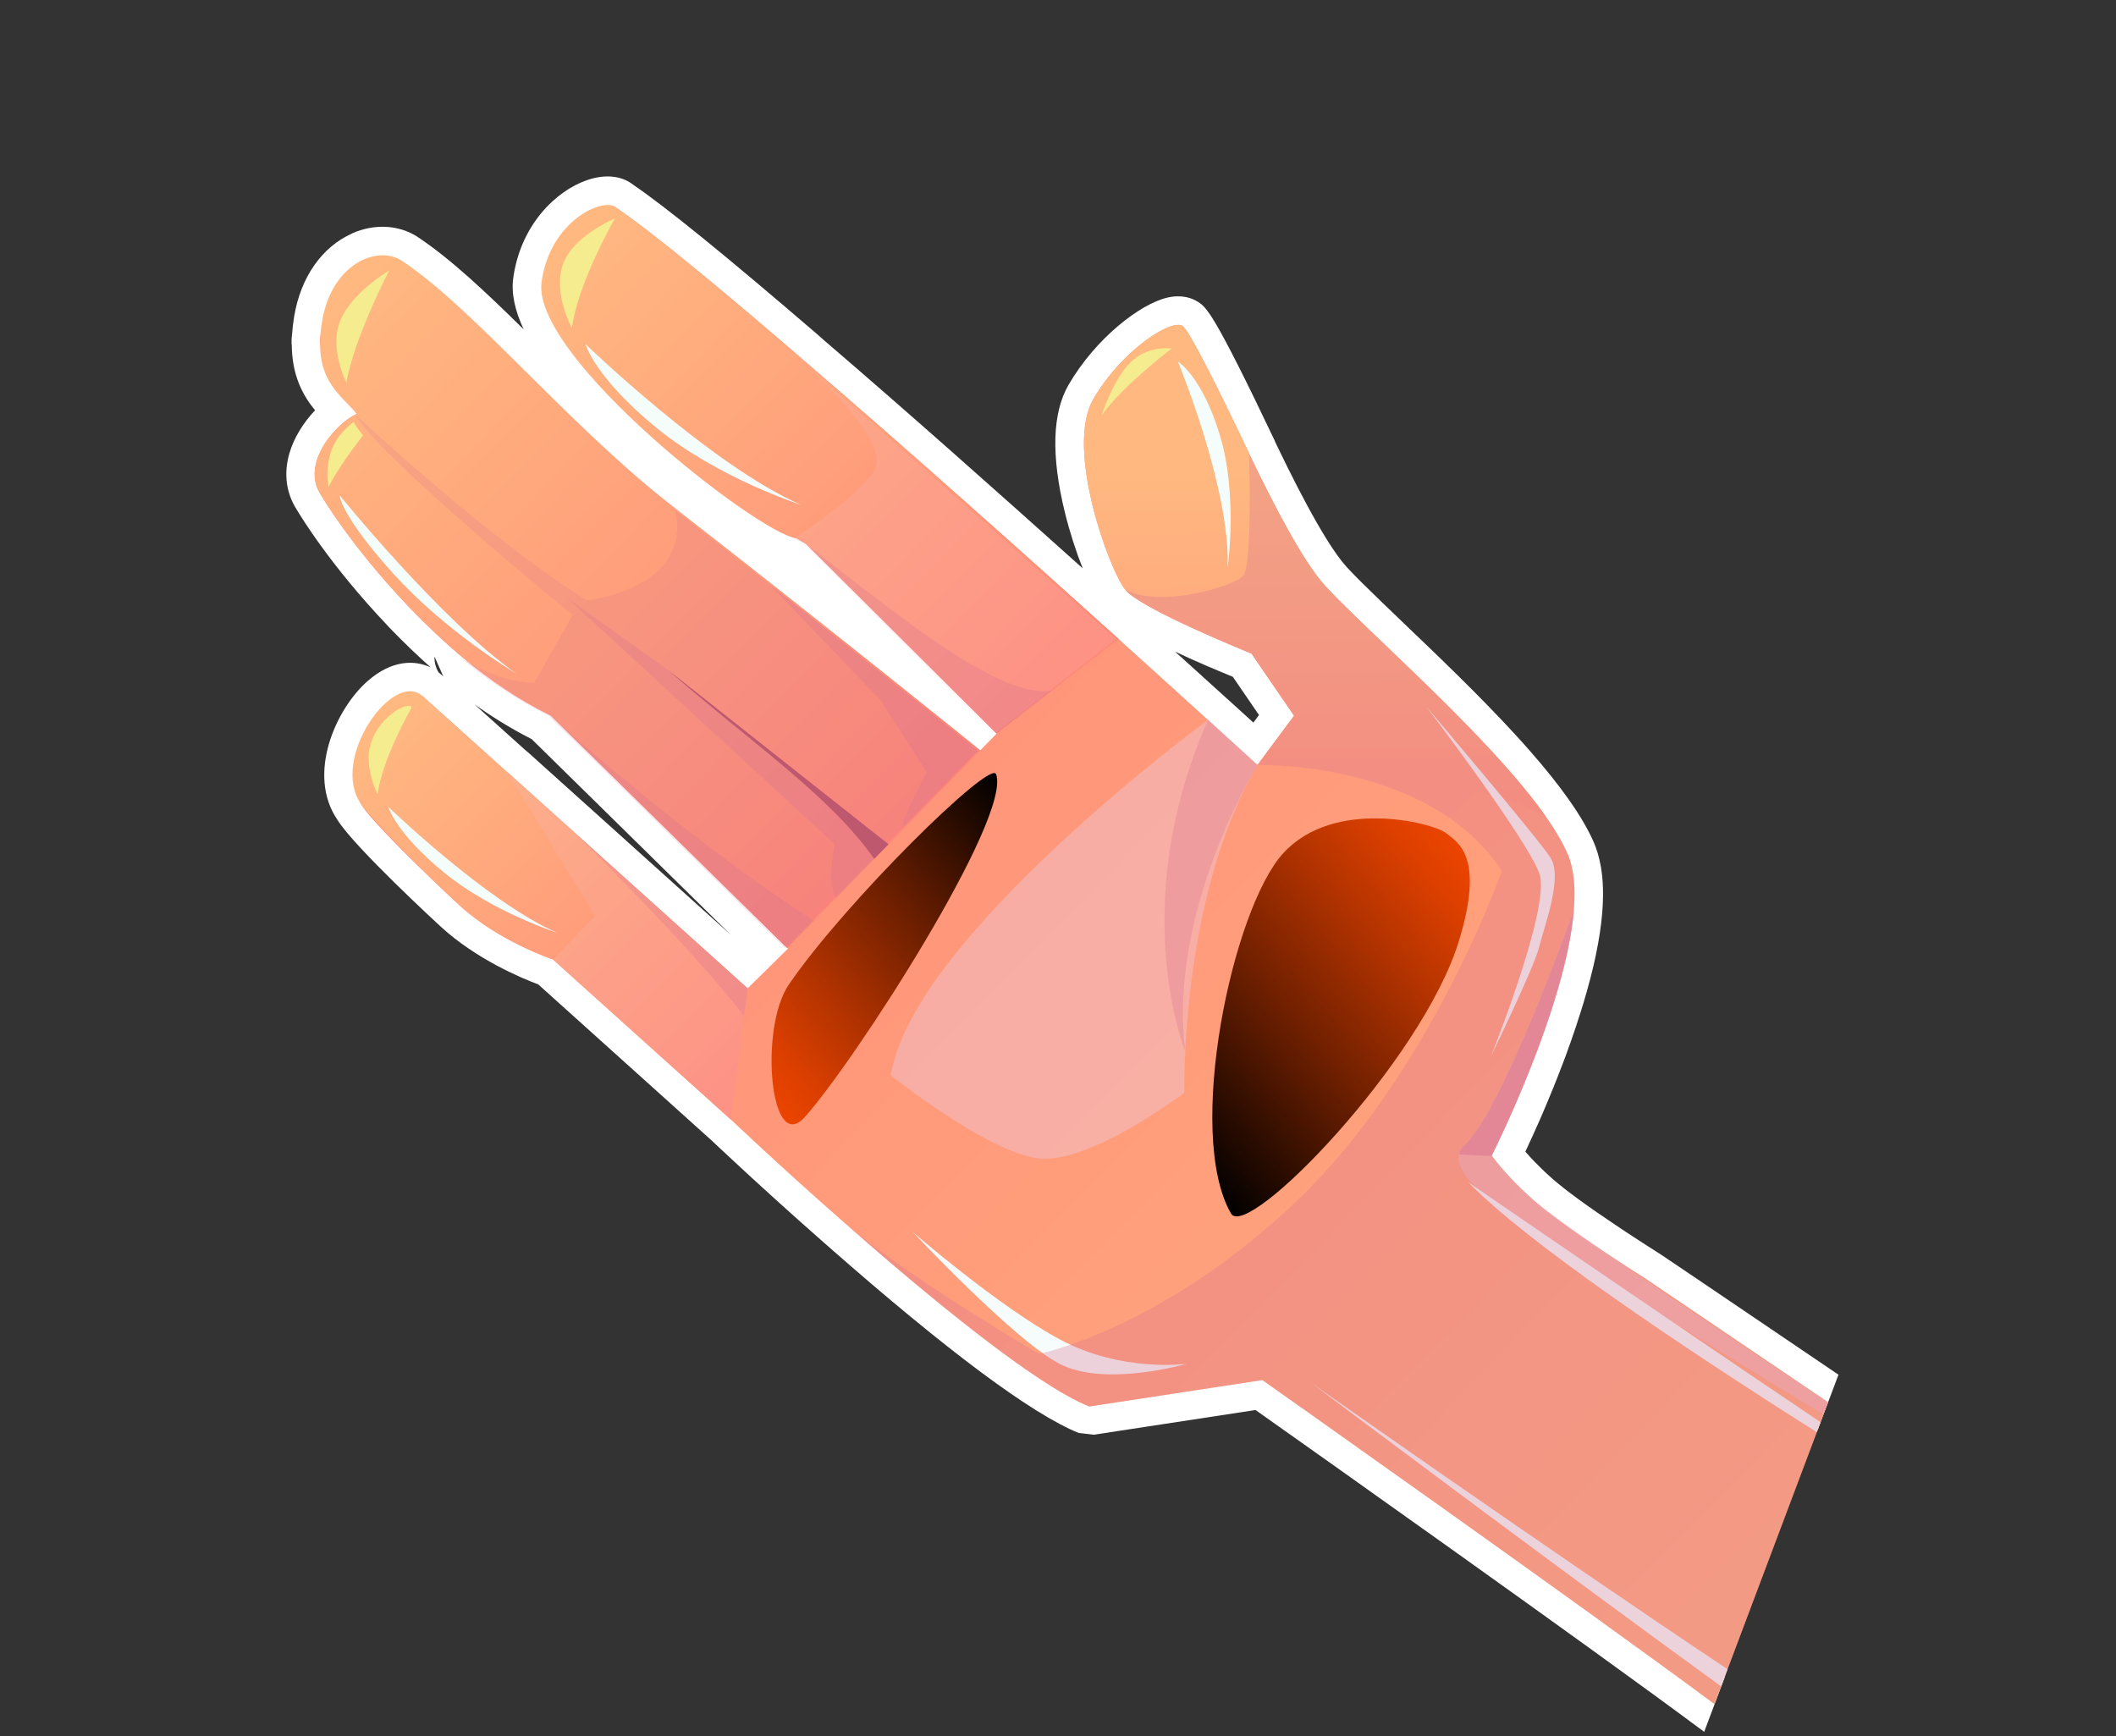 <svg width="390" height="320" viewBox="0 0 390 320" fill="none" xmlns="http://www.w3.org/2000/svg">
<rect x="0" y="0" width="390" height="320" fill="#333333" stroke="none"/>
<path d="M64.871 43.023C68.947 41.209 73.416 41.416 76.838 43.58L76.93 43.642C83.02 47.679 89.389 53.68 96.52 60.703C94.866 57.177 94.222 54.031 94.596 51.262C95.919 41.548 102.389 35.187 108.219 33.192C111.557 32.05 114.619 32.374 116.732 34.073C122.779 38.188 133.892 47.215 150.689 61.661L151.852 62.692C167.088 75.75 184.439 91.18 199.551 104.743C198.323 101.661 197.154 98.048 196.279 94.492C193.712 84.055 193.932 76.122 196.948 70.925C201.897 62.401 210.064 56.066 215.103 54.864C217.829 54.22 219.717 54.937 220.819 55.648C222.348 56.642 223.666 57.495 234.971 81.278L234.99 81.373C237.199 85.97 243.778 99.655 248.182 104.479C248.447 104.761 248.726 105.061 249.022 105.368L249.216 105.569C249.464 105.824 249.712 106.079 249.97 106.344L250.199 106.579C250.481 106.867 250.776 107.16 251.086 107.465L251.238 107.617C253.385 109.745 256.034 112.278 258.835 114.963C265.006 120.863 272.685 128.206 279.206 135.308L279.267 135.379C279.712 135.863 280.146 136.343 280.585 136.825L280.704 136.957C281.141 137.445 281.566 137.928 282.016 138.434C284.913 141.741 287.265 144.688 289.166 147.397L289.219 147.471C291.217 150.318 292.686 152.831 293.727 155.19C293.856 155.494 293.995 155.823 294.126 156.209C294.246 156.537 294.357 156.869 294.464 157.212L294.482 157.273C294.579 157.606 294.674 157.944 294.753 158.291C294.834 158.611 294.907 158.955 294.982 159.347C295.074 159.786 295.136 160.193 295.171 160.476C295.369 161.85 295.466 163.349 295.455 164.901C295.454 165.298 295.447 165.692 295.43 166.097C295.404 166.828 295.361 167.553 295.307 168.233C295.111 170.618 294.712 173.256 294.127 176.027L294.092 176.209C293.988 176.702 293.877 177.192 293.762 177.695L293.709 177.944L293.705 177.956L293.69 178.011C293.342 179.51 292.935 181.075 292.453 182.786L292.38 183.035C292.023 184.288 291.634 185.59 291.217 186.894L291.157 187.054C291.003 187.568 290.838 188.079 290.669 188.581L290.638 188.664C290.612 188.768 290.577 188.863 290.549 188.954L290.412 189.353C290.273 189.759 290.138 190.173 289.998 190.578L289.896 190.85C289.805 191.146 289.7 191.443 289.585 191.783C289.501 192.008 289.425 192.228 289.348 192.449L289.151 192.974C289.09 193.153 289.029 193.332 288.969 193.511L288.873 193.765C288.751 194.09 288.635 194.416 288.501 194.79L288.345 195.203C287.988 196.153 287.631 197.083 287.275 197.993L287.239 198.088L286.572 199.77C286.517 199.917 286.457 200.057 286.404 200.198L285.775 201.726C285.608 202.135 285.443 202.537 285.278 202.92L284.909 203.812C284.802 204.061 284.694 204.31 284.587 204.559L284.46 204.862C284.417 204.974 284.369 205.084 284.328 205.176L283.571 206.918C282.905 208.419 282.222 209.927 281.522 211.428L281.337 211.83C281.268 211.979 281.2 212.122 281.135 212.259C281.354 212.503 281.572 212.747 281.793 212.985L282.069 213.291C282.155 213.384 282.239 213.483 282.326 213.576C282.754 214.034 283.201 214.478 283.653 214.925L283.999 215.277C284.577 215.839 285.175 216.4 285.782 216.939L285.838 216.987C285.968 217.11 286.111 217.231 286.252 217.358L286.364 217.454C286.465 217.546 286.571 217.64 286.685 217.73L286.825 217.843C286.947 217.95 287.074 218.058 287.21 218.163L288.236 218.987C288.428 219.14 288.626 219.296 288.866 219.481C289.295 219.811 289.736 220.145 290.201 220.488C290.48 220.695 290.766 220.903 291.062 221.122L292.372 222.067C292.66 222.27 292.958 222.483 293.242 222.677L293.386 222.779C293.711 223.009 294.048 223.243 294.39 223.48L294.568 223.601C295.559 224.283 296.589 224.988 297.645 225.695L297.865 225.845C298.182 226.059 298.502 226.267 298.862 226.511C299.088 226.663 299.308 226.813 299.548 226.964L299.64 227.026C300.119 227.347 300.601 227.663 301.1 227.986L301.154 228.02C301.905 228.518 302.671 229.009 303.453 229.512L303.66 229.644C304.356 230.088 305.059 230.534 305.759 230.986L305.983 231.124C306.485 231.441 314.505 236.872 332.689 249.194C334.693 250.554 336.764 251.954 338.85 253.365L335.041 263.484C332.503 261.767 329.763 259.907 326.79 257.892C314.249 249.399 301.289 240.62 300.338 239.992L300.125 239.858C299.419 239.404 298.711 238.956 297.956 238.469L297.767 238.344C296.967 237.834 296.176 237.321 295.392 236.804C294.854 236.46 294.336 236.116 293.823 235.775C293.546 235.597 293.277 235.415 293.045 235.26C292.698 235.035 292.365 234.809 292.03 234.588L291.804 234.436C290.694 233.694 289.621 232.96 288.587 232.248L288.404 232.125C288.034 231.871 287.666 231.612 287.357 231.394L287.222 231.303C286.907 231.083 286.594 230.858 286.273 230.636L284.851 229.609C284.534 229.375 284.221 229.15 283.916 228.92C283.411 228.541 282.928 228.178 282.415 227.783C282.18 227.6 281.946 227.417 281.736 227.257L280.958 226.635C280.871 226.561 280.782 226.494 280.695 226.421C280.456 226.23 280.226 226.036 280.002 225.843C279.769 225.655 279.55 225.465 279.384 225.315L279.325 225.258C279.127 225.083 278.93 224.908 278.743 224.743C278.047 224.117 277.358 223.474 276.69 222.832C276.58 222.73 276.478 222.624 276.37 222.516L276.268 222.41C275.733 221.879 275.198 221.347 274.677 220.794C274.521 220.635 274.376 220.465 274.228 220.302L274.033 220.087C273.607 219.623 273.189 219.156 272.779 218.685C272.536 218.399 272.305 218.116 272.071 217.826L271.706 217.379C271.374 216.971 271.042 216.563 270.728 216.142L270.277 210.549L270.459 210.173C270.718 209.645 271.18 208.687 271.817 207.337L271.993 206.958C272.649 205.555 273.301 204.11 273.924 202.707L274.911 200.425C275.023 200.164 275.132 199.909 275.246 199.642L275.561 198.878C275.717 198.499 275.881 198.116 276.04 197.731L276.616 196.325C276.683 196.148 276.752 195.965 276.828 195.798L277.469 194.167C277.807 193.304 278.146 192.422 278.493 191.501L278.622 191.159C278.751 190.817 278.882 190.469 279.015 190.115L279.026 190.085C279.104 189.859 279.185 189.626 279.272 189.396L279.474 188.859C279.535 188.68 279.595 188.501 279.644 188.371C279.752 188.048 279.871 187.716 279.985 187.395L280.071 187.165C280.196 186.78 280.326 186.398 280.454 186.022L280.689 185.309C280.847 184.836 281.001 184.355 281.155 183.874L281.206 183.739L281.2 183.737C281.579 182.532 281.944 181.329 282.26 180.222L282.33 179.965C282.773 178.394 283.142 176.984 283.45 175.645L283.469 175.558L283.507 175.404C283.608 174.957 283.707 174.516 283.794 174.104L283.828 173.942C284.332 171.545 284.67 169.341 284.828 167.36C284.876 166.839 284.905 166.297 284.921 165.751L284.927 165.666C284.94 165.415 284.943 165.173 284.944 164.884C284.949 163.815 284.892 162.837 284.766 161.988L284.755 161.91C284.737 161.761 284.716 161.619 284.688 161.48L284.647 161.283C284.622 161.152 284.603 161.024 284.57 160.897L284.554 160.777L284.53 160.734C284.49 160.571 284.448 160.413 284.404 160.262C284.358 160.117 284.311 159.971 284.262 159.832L284.216 159.686L284.205 159.662C284.171 159.555 284.125 159.463 284.101 159.4C283.365 157.736 282.193 155.759 280.658 153.564L280.605 153.49C278.908 151.08 276.733 148.348 274.103 145.351C273.701 144.896 273.299 144.442 272.919 144.016L272.771 143.852C272.363 143.396 271.953 142.945 271.521 142.479L271.473 142.427C265.18 135.579 257.958 128.67 251.585 122.573C248.743 119.853 246.059 117.287 243.83 115.073L243.678 114.922C243.355 114.598 243.041 114.285 242.743 113.984L242.504 113.739C242.212 113.44 241.933 113.16 241.671 112.887L241.448 112.654C241.114 112.306 240.791 111.963 240.459 111.608C236.658 107.443 232.044 99.502 225.492 85.867L225.476 85.767C220.019 74.296 217.124 68.726 215.639 66.059C213.101 67.656 209.025 71.154 206.089 76.212C204.937 78.197 204.431 83.321 206.47 91.74C208.192 98.849 210.707 104.248 211.498 105.354C213.449 107.159 223.957 112.078 232.668 115.586L235.044 117.498L242.885 128.944L242.774 135.046L236.03 144.126L231.479 141.342L228.263 144.867L219.144 136.564L219.127 136.557C216.643 134.302 213.724 131.661 210.471 128.725C208.036 126.522 205.419 124.156 202.657 121.654L202.618 121.613C185.605 106.289 163.688 86.662 145.017 70.654L143.844 69.613C128.167 56.133 117.294 47.258 111.49 43.214C109.721 43.915 105.89 46.744 105.078 52.702C104.781 54.887 108.115 62.555 122.86 75.947C134.482 86.505 145.321 93.428 147.606 94.026L148.005 96.318L148.936 94.668C150.215 95.392 150.954 95.832 150.954 95.832L151.972 96.619L186.831 131.311L187.285 131.34L187.441 131.5L187.497 138.897L184.479 141.984L177.398 142.39C177.129 142.174 150.157 120.347 121.652 98.186L121.602 98.14C111.155 89.997 101.652 80.566 93.266 72.249C84.853 63.902 77.585 56.687 71.225 52.453C70.871 52.246 70.122 52.227 69.208 52.63C68.357 53.011 65.499 54.67 64.603 60.044C64.464 60.861 64.376 61.65 64.33 62.38L64.276 62.865C64.255 62.992 64.257 63.06 64.254 63.066L64.249 63.063L64.296 63.331C64.289 67.06 65.654 68.469 67.911 70.808C68.532 71.452 69.177 72.12 69.82 72.867L69.562 73.894L69.966 73.663L69.938 73.612L70.03 73.761L67.77 81.074L67.73 81.18C66.629 81.702 64.098 84.178 63.439 86.503C63.126 87.604 63.413 88.042 63.568 88.276L63.715 88.513C63.763 88.599 68.926 97.393 79.037 108.023C79.155 108.141 79.264 108.263 79.369 108.397L79.388 108.417C79.388 108.417 79.382 108.415 79.378 108.407L79.546 108.571C82.605 111.717 85.491 114.426 88.358 116.846C88.611 117.016 88.848 117.212 89.069 117.43L89.08 117.455C89.313 117.643 89.545 117.832 89.778 118.021L89.933 118.146L89.778 118.378C94.267 121.954 98.862 124.909 103.455 127.171L104.819 128.135L148.202 170.771L148.628 170.77L148.954 171.088L148.969 178.591L141.533 185.908L134.309 186.065C134.309 186.065 118.849 172.135 102.861 157.744L90.163 146.315L90.105 146.307C85.612 142.258 81.421 138.498 77.917 135.353L75.254 132.963C74.049 133.816 72.052 136.129 70.947 139.243C70.06 141.745 70.045 143.969 70.906 145.196L71.228 145.721L71.19 145.66C72.269 147.399 79.965 155.342 88.284 162.973C94.575 168.77 103.514 171.798 103.596 171.829L105.473 172.92L138.235 202.41L138.341 202.504C138.426 202.583 147.144 210.856 158.338 220.708C158.568 220.902 158.802 221.105 159.038 221.322C159.179 221.449 159.33 221.586 159.482 221.718L159.558 221.787C178.998 238.872 193.771 250.146 201.504 253.798L231.908 249.158L235.743 250.063C238.345 251.898 293.086 290.544 317.951 308.951L314.098 319.187C292.807 303.311 241.5 267.009 231.408 259.875L201.597 264.428L198.836 264.11C190.205 260.639 174.666 249.07 152.641 229.712C152.411 229.517 152.189 229.319 151.978 229.125C151.837 228.998 151.702 228.873 151.569 228.762L151.441 228.653C140.52 219.046 131.899 210.89 131.147 210.182L99.206 181.432C96.202 180.308 87.764 176.809 81.165 170.72C81.004 170.573 65.236 156.082 62.162 151.058C56.507 142.712 61.858 130.682 67.782 125.502C72.22 121.616 76.45 121.598 79.403 123.02C77 120.889 74.577 118.563 72.058 115.971C71.966 115.875 71.871 115.786 71.781 115.685C71.641 115.538 71.503 115.385 71.371 115.234C60.901 104.213 55.394 95.114 54.681 93.909C52.742 90.869 52.269 87.323 53.314 83.634C54.173 80.617 55.991 77.812 58.072 75.618C55.887 72.963 53.821 69.329 53.776 63.553L53.736 63.356C53.718 62.757 53.752 62.13 53.84 61.503C53.911 60.472 54.039 59.395 54.223 58.299C55.429 51.081 59.328 45.509 64.919 43.02L64.871 43.023ZM217.495 120.928C220.751 123.872 223.682 126.518 226.173 128.789L226.19 128.796L231.011 133.177L232.048 131.782L227.219 124.737C224.056 123.445 220.242 121.821 216.571 120.102C216.878 120.38 217.185 120.657 217.487 120.932L217.495 120.928ZM97.084 138.486L97.141 138.495L109.836 149.915L109.876 149.951C119.404 158.529 128.75 166.944 134.741 172.338L97.99 136.221C94.451 134.424 90.926 132.282 87.453 129.823C90.369 132.436 93.634 135.376 97.08 138.478L97.084 138.486ZM80.846 123.934C81.044 124.089 81.234 124.248 81.415 124.411L81.707 124.675L80.084 121.013C80.039 122.047 80.31 123.065 80.844 123.94L80.846 123.934Z" fill="white"/>
<path d="M74.338 132.187L74.364 132.21C74.364 132.21 74.347 132.197 74.338 132.187Z" fill="white"/>
<path d="M71.4 115.319L71.542 115.46C71.492 115.415 71.45 115.365 71.4 115.319Z" fill="white"/>
<path d="M71.225 115.118L71.28 115.186C71.28 115.186 71.242 115.144 71.225 115.118Z" fill="white"/>
<path d="M79.366 108.456C79.414 108.508 79.449 108.541 79.481 108.581L79.366 108.456Z" fill="white"/>
<path d="M79.353 108.438C79.353 108.438 79.365 108.442 79.363 108.449L79.35 108.444L79.353 108.438Z" fill="white"/>
<path d="M109.865 42.029L110.408 42.469C110.224 42.346 110.042 42.204 109.865 42.029Z" fill="white"/>
<path d="M72.499 51.451C86.045 60.43 104.297 78.018 124.813 94L124.838 94.023C153.714 116.472 180.667 138.293 180.667 138.293L183.685 135.205L148.611 100.298C148.611 100.298 147.911 99.88 146.699 99.194C141.617 96.19 127.798 87.829 123.576 82.359C118.38 75.607 102.798 55.872 101.164 51.97C98.767 46.258 111.439 36.216 113.537 38.258C120.034 42.631 132.634 53.066 147.26 65.645C147.26 65.645 147.458 65.834 147.855 66.179C147.997 66.32 148.174 66.494 148.398 66.653C167.356 82.903 189.425 102.682 206.125 117.726L206.15 117.749C212.603 123.6 218.287 128.717 222.631 132.676L231.766 140.992L238.512 131.905L230.671 120.459C230.671 120.459 210.324 112.254 207.438 108.736C204.507 105.214 196.227 82.677 201.504 73.57C206.802 64.443 215.917 58.741 217.955 60.067C219.103 60.816 224.24 70.967 230.219 83.544L230.219 83.598C234.982 93.508 240.22 103.57 244.327 108.073C253.737 118.217 282.323 142.403 288.897 157.285C288.995 157.511 289.092 157.736 289.175 157.983C289.187 157.987 289.192 158.009 289.193 158.023C289.278 158.264 289.357 158.502 289.437 158.755C289.506 159.003 289.578 159.259 289.642 159.519C289.648 159.521 289.649 159.535 289.645 159.547C289.713 159.815 289.772 160.087 289.822 160.368C289.885 160.648 289.926 160.933 289.965 161.224C290.137 162.38 290.21 163.62 290.199 164.922C290.196 165.251 290.194 165.58 290.175 165.917C290.157 166.537 290.119 167.176 290.065 167.822C289.97 168.952 289.828 170.118 289.647 171.316C289.558 171.909 289.448 172.507 289.339 173.12C289.218 173.781 289.084 174.459 288.946 175.148C288.834 175.698 288.707 176.25 288.578 176.807C288.576 176.813 288.568 176.817 288.571 176.825C288.424 177.45 288.268 178.078 288.11 178.713C288.027 179.025 287.946 179.345 287.861 179.663C287.781 179.983 287.703 180.297 287.603 180.617C287.517 180.934 287.425 181.25 287.339 181.568C286.981 182.841 286.597 184.111 286.196 185.375C286.098 185.688 285.992 186.005 285.886 186.322C285.786 186.642 285.682 186.973 285.574 187.296C285.363 187.91 285.156 188.533 284.947 189.141C284.837 189.45 284.725 189.765 284.624 190.071C284.514 190.38 284.399 190.686 284.291 190.99C284.185 191.273 284.076 191.562 283.985 191.858C283.845 192.229 283.705 192.601 283.573 192.969C283.158 194.072 282.749 195.158 282.329 196.219C282.13 196.75 281.92 197.271 281.707 197.783C281.64 197.96 281.572 198.123 281.502 198.292C281.312 198.76 281.125 199.221 280.934 199.675C280.644 200.374 280.361 201.055 280.086 201.713C279.95 202.019 279.821 202.327 279.694 202.63C279.632 202.775 279.569 202.926 279.507 203.071C279.249 203.668 278.999 204.241 278.757 204.796C277.109 208.527 275.784 211.275 275.224 212.405C275.195 212.482 275.163 212.55 275.133 212.613C275.013 212.858 274.942 212.993 274.942 212.993C277.08 215.845 279.598 218.457 282.276 220.859C282.442 221.009 282.618 221.17 282.807 221.329C282.983 221.489 283.176 221.656 283.378 221.82C283.577 221.989 283.774 222.164 283.994 222.335C284.395 222.667 284.819 223.009 285.279 223.364C285.838 223.797 286.43 224.249 287.058 224.714C287.443 225 287.845 225.293 288.251 225.594C288.908 226.071 289.593 226.564 290.309 227.063C290.922 227.496 291.553 227.935 292.207 228.384C293.397 229.202 294.633 230.038 295.922 230.88C296.175 231.049 296.429 231.219 296.694 231.393C297.2 231.732 297.715 232.067 298.247 232.409C299.052 232.941 299.865 233.469 300.686 233.994C301.437 234.472 302.192 234.958 302.953 235.447C303.013 235.483 303.074 235.519 303.14 235.558C303.716 235.929 320.879 247.557 336.936 258.431L315.992 314.067C291.36 295.775 232.67 254.355 232.67 254.355L200.76 259.23C190.806 255.227 171.304 239.148 156.048 225.733C155.624 225.371 155.252 225.016 154.876 224.706C143.443 214.649 134.679 206.318 134.679 206.318L101.917 176.828C101.917 176.828 91.943 173.539 84.681 166.844C77.426 160.186 67.904 150.714 66.556 148.219C63.585 142.743 75.149 125.985 77.901 128.315C81.92 131.923 87.475 136.897 93.583 142.409L93.615 142.394C112.886 159.733 137.789 182.162 137.789 182.162L145.225 174.844L145.083 174.703L101.488 131.859C95.614 128.968 90.203 125.26 85.349 121.237C85.349 121.201 85.332 121.186 85.299 121.191C81.835 118.297 78.621 115.221 75.727 112.246L75.702 112.223C75.604 112.126 75.503 112.034 75.436 111.908C75.33 111.867 75.288 111.764 75.209 111.687C64.457 100.392 59.121 91.162 59.121 91.162C55.22 85.201 62.44 77.579 65.791 76.294C62.407 72.346 58.957 63.213 58.957 63.213C58.788 57.37 67.87 48.516 72.505 51.453L72.499 51.451Z" fill="url(#paint0_linear_4069_674)"/>
<path d="M230.218 83.544L230.218 83.598C234.981 93.508 240.22 103.57 244.326 108.073C252.404 116.792 274.64 135.86 284.907 150.502C265.919 140.801 231.763 140.998 231.763 140.998L238.509 131.911L230.668 120.465C230.668 120.465 210.321 112.26 207.436 108.742C204.505 105.22 196.224 82.683 201.502 73.576C206.799 64.449 215.915 58.747 217.952 60.073C219.1 60.822 224.238 70.973 230.216 83.55L230.218 83.544Z" fill="url(#paint1_linear_4069_674)"/>
<path d="M137.792 182.17L134.679 206.318L101.917 176.828C101.917 176.828 91.943 173.539 84.681 166.844C77.426 160.186 68.177 150.527 66.556 148.22C60.697 139.877 72.494 123.343 77.901 128.315C81.876 131.967 87.475 136.897 93.583 142.409L93.615 142.395C112.886 159.733 137.789 182.162 137.789 182.162L137.792 182.17Z" fill="url(#paint2_linear_4069_674)"/>
<path d="M85.296 121.197C81.832 118.303 78.618 115.227 75.725 112.252L75.7 112.229C75.601 112.131 75.501 112.04 75.434 111.913C75.327 111.873 75.285 111.77 75.206 111.693C64.455 100.398 59.119 91.168 59.119 91.168C55.218 85.206 62.438 77.585 65.789 76.3C62.404 72.352 57.603 69.749 59.369 59.179C61.11 48.767 69.387 45.093 74.023 48.03C87.569 57.01 104.3 78.026 124.815 94.014L124.84 94.037C153.715 116.486 180.669 138.307 180.669 138.307L145.082 174.722L101.487 131.879C95.613 128.987 90.202 125.28 85.348 121.257C85.348 121.221 85.331 121.205 85.298 121.211L85.296 121.197Z" fill="url(#paint3_linear_4069_674)"/>
<path d="M146.702 99.202C139.648 98.21 97.94 65.784 99.817 51.981C101.371 40.542 111.442 36.224 113.541 38.267C120.037 42.639 132.637 53.074 147.263 65.653C147.263 65.653 147.462 65.842 147.858 66.187C148.001 66.328 148.178 66.502 148.402 66.661L148.539 66.78C167.472 83.007 189.475 102.728 206.131 117.728L206.156 117.751L183.691 135.207L148.617 100.3C148.617 100.3 148.127 99.395 146.705 99.196L146.702 99.202Z" fill="url(#paint4_linear_4069_674)"/>
<g style="mix-blend-mode:multiply" opacity="0.6">
<path fill-rule="evenodd" clip-rule="evenodd" d="M218.302 201.431C218.302 201.431 217.388 165.582 231.767 140.986L222.645 132.675C222.645 132.675 168.195 172.66 164.176 198.192C164.176 198.192 182.049 212.451 191.49 213.499C200.931 214.547 218.296 201.429 218.296 201.429L218.302 201.431Z" fill="#F3BAC0"/>
</g>
<path style="mix-blend-mode:multiply" opacity="0.6" fill-rule="evenodd" clip-rule="evenodd" d="M147.853 66.185C147.456 65.84 147.257 65.651 147.257 65.651L148.396 66.659C148.174 66.495 147.995 66.326 147.853 66.185Z" fill="url(#paint5_linear_4069_674)"/>
<g style="mix-blend-mode:multiply" opacity="0.2">
<path fill-rule="evenodd" clip-rule="evenodd" d="M205.728 117.759L205.753 117.782L186.629 132.636L186.61 132.649L183.282 135.235L154.832 106.924L148.202 100.326C148.202 100.326 147.503 99.908 146.29 99.222C147.114 98.718 157.443 92.158 161.09 86.843C164.228 82.271 152.18 70.549 148.119 66.803L205.711 117.752L205.728 117.759Z" fill="#F3BAC0"/>
</g>
<g style="mix-blend-mode:multiply" opacity="0.2">
<path fill-rule="evenodd" clip-rule="evenodd" d="M180.269 138.331L144.684 174.741L102.591 133.372L101.089 131.897C95.215 129.006 89.804 125.298 84.95 121.275C88.639 123.627 93.151 125.582 98.422 125.882L105.546 113.354C105.546 113.354 70.138 84.532 65.394 76.327C65.394 76.327 90.605 99.929 108.21 110.632C108.21 110.632 127.612 108.627 124.451 94.066C130.318 98.625 136.099 103.159 141.598 107.493C163.168 124.477 180.274 138.333 180.274 138.333L180.269 138.331Z" fill="#D87290"/>
</g>
<path style="mix-blend-mode:multiply" opacity="0.6" fill-rule="evenodd" clip-rule="evenodd" d="M75.209 111.687C75.357 111.884 75.531 112.051 75.702 112.223C75.338 111.756 75.095 111.415 74.997 111.264L75.209 111.687Z" fill="url(#paint6_linear_4069_674)"/>
<g style="mix-blend-mode:multiply" opacity="0.2">
<path fill-rule="evenodd" clip-rule="evenodd" d="M137.792 182.169L137.135 187.23L137.141 187.232L134.676 206.324L101.914 176.834L109.681 168.798L93.586 142.417L93.618 142.402C97.697 146.066 102.022 149.971 106.317 153.831L106.336 153.851C122.324 168.243 137.79 182.175 137.79 182.175L137.792 182.169Z" fill="#F3BAC0"/>
</g>
<g style="mix-blend-mode:multiply" opacity="0.3">
<path fill-rule="evenodd" clip-rule="evenodd" d="M231.768 140.986C231.768 140.986 215.196 167.714 218.454 193.789C218.454 193.789 207.496 167.004 222.645 132.675L231.768 140.986Z" fill="#D87290"/>
</g>
<g style="mix-blend-mode:multiply" opacity="0.6">
<path d="M269.905 211.07C275.07 206.453 283.771 185.115 290.059 167.82C288.561 185.922 274.931 212.989 274.931 212.989C275.062 213.159 275.195 213.344 275.332 213.517C277.375 216.172 279.75 218.609 282.262 220.861C286.387 224.65 311.956 241.941 336.922 258.433L336.074 260.687C308.13 243.808 277.852 224.852 271.847 218.671C269.668 216.43 268.526 214.41 268.87 212.762C268.999 212.15 269.335 211.582 269.903 211.076L269.905 211.07Z" fill="#F3BAC0"/>
</g>
<g style="mix-blend-mode:multiply" opacity="0.5">
<path d="M290.065 167.822C288.567 185.924 274.937 212.991 274.937 212.991C275.068 213.161 268.885 212.76 268.885 212.76L268.879 212.758C269.01 212.14 269.343 211.579 269.912 211.072C275.076 206.455 283.777 185.117 290.065 167.822Z" fill="#D87290"/>
</g>
<path style="mix-blend-mode:screen" d="M226.878 223.649C229.853 228.81 262.086 195.658 268.883 173.462C273.613 158.012 268.884 155.343 266.431 153.49C263.978 151.637 245.888 147.023 236.521 157.245C227.155 167.467 218.386 208.879 226.884 223.651L226.878 223.649Z" fill="url(#paint7_linear_4069_674)"/>
<path style="mix-blend-mode:screen" d="M183.588 142.686C182.571 139.885 155.728 166.336 145.382 181.471C139.901 189.491 141.921 213.013 148.317 205.896C157.523 195.653 186.505 150.689 183.59 142.68L183.588 142.686Z" fill="url(#paint8_linear_4069_674)"/>
<g style="mix-blend-mode:soft-light" opacity="0.97">
<path d="M274.829 194.602C274.829 194.602 282.828 178.139 283.685 174.535C284.543 170.931 288.116 161.727 285.78 158.093C283.445 154.459 262.9 130.255 262.9 130.255C262.9 130.255 281.694 154.952 283.753 161.095C285.812 167.239 274.829 194.602 274.829 194.602Z" fill="#F5FFFF"/>
</g>
<g style="mix-blend-mode:soft-light" opacity="0.97">
<path d="M318.402 307.646L317.214 310.802C284.178 286.841 241.644 254.851 241.644 254.851C241.644 254.851 284.913 285.319 318.402 307.646Z" fill="#F5FFFF"/>
</g>
<g style="mix-blend-mode:soft-light" opacity="0.97">
<path d="M168.254 227.088C168.254 227.088 186.893 247.017 195.318 251.374C203.743 255.732 218.699 251.359 218.699 251.359C218.699 251.359 206.685 253.006 195.268 246.829C183.852 240.652 168.248 227.085 168.248 227.085L168.254 227.088Z" fill="#F5FFFF"/>
</g>
<g style="mix-blend-mode:soft-light" opacity="0.97">
<path d="M113.323 40.279C113.323 40.279 106.505 52.101 105.409 60.478C105.409 60.478 101.863 53.984 103.765 48.698C105.667 43.413 113.323 40.279 113.323 40.279Z" fill="#F5EE8F"/>
</g>
<g style="mix-blend-mode:soft-light" opacity="0.97">
<path d="M107.924 63.439C107.924 63.439 131.302 85.995 147.687 93.059C147.687 93.059 132.367 88.147 120.987 78.845C109.607 69.542 107.924 63.439 107.924 63.439Z" fill="#F5FFFF"/>
</g>
<g style="mix-blend-mode:soft-light" opacity="0.97">
<path d="M75.801 130.542C75.801 130.542 70.45 139.811 69.596 146.38C69.596 146.38 67.005 141.329 68.31 137.146C70.118 131.34 76.095 129.009 75.807 130.544L75.801 130.542Z" fill="#F5EE8F"/>
</g>
<g style="mix-blend-mode:soft-light" opacity="0.97">
<path d="M71.563 148.703C71.563 148.703 89.897 166.396 102.748 171.934C102.748 171.934 90.732 168.084 81.809 160.785C72.886 153.485 71.563 148.703 71.563 148.703Z" fill="#F5FFFF"/>
</g>
<g style="mix-blend-mode:soft-light" opacity="0.97">
<path d="M71.73 49.855C71.73 49.855 65.257 62.318 63.84 70.508C63.84 70.508 60.613 64.349 62.704 59.134C64.79 53.917 71.73 49.855 71.73 49.855Z" fill="#F5EE8F"/>
</g>
<g style="mix-blend-mode:soft-light" opacity="0.97">
<path d="M65.167 77.756C64.161 78.563 63.219 79.454 62.491 80.42C59.407 84.526 60.557 89.769 60.557 89.769C62.02 86.83 64.559 83.259 66.914 80.212C66.241 79.454 65.661 78.629 65.169 77.75L65.167 77.756Z" fill="#F5EE8F"/>
</g>
<g style="mix-blend-mode:soft-light" opacity="0.97">
<path d="M62.593 91.277C62.593 91.277 81.19 114.275 95.107 124.115C95.107 124.115 82.128 116.461 72.369 105.593C62.604 94.723 62.593 91.277 62.593 91.277Z" fill="#F5FFFF"/>
</g>
<g style="mix-blend-mode:soft-light" opacity="0.97">
<path d="M215.944 64.24C215.944 64.24 207.062 70.973 203.051 76.502C203.051 76.502 205.099 70.039 208.364 66.796C211.629 63.552 215.938 64.238 215.938 64.238L215.944 64.24Z" fill="#F5EE8F"/>
</g>
<g style="mix-blend-mode:soft-light" opacity="0.97">
<path d="M217.091 66.646C217.091 66.646 226.795 90.022 226.269 104.61C226.269 104.61 228.177 91.317 224.855 80.286C221.533 69.255 217.091 66.646 217.091 66.646Z" fill="#F5FFFF"/>
</g>
<g style="mix-blend-mode:soft-light" opacity="0.97">
<path d="M335.542 262.116L334.849 263.957C309.128 247.679 281.652 229.165 270.635 217.911C270.635 217.911 303.981 240.851 335.542 262.116Z" fill="#F5FFFF"/>
</g>
<path fill-rule="evenodd" clip-rule="evenodd" d="M123.139 123.5L163.755 155.603L161.124 158.291C152.912 146.577 138.197 136.706 123.139 123.5Z" fill="#B24D61"/>
<g style="mix-blend-mode:multiply" opacity="0.3">
<path fill-rule="evenodd" clip-rule="evenodd" d="M123.139 123.499L163.755 155.602L154.088 165.496C152.249 162.87 153.841 155.595 153.841 155.595L104.667 110.315L123.142 123.494L123.139 123.499Z" fill="#D87290"/>
</g>
<g style="mix-blend-mode:multiply" opacity="0.3">
<path fill-rule="evenodd" clip-rule="evenodd" d="M193.933 127.248L187.017 132.627L183.689 135.213L148.617 100.3C166.33 114.088 184.65 128.987 193.933 127.248Z" fill="#D87290"/>
</g>
<g style="mix-blend-mode:multiply" opacity="0.3">
<path fill-rule="evenodd" clip-rule="evenodd" d="M106.339 153.846C122.326 168.238 137.792 182.17 137.792 182.17L137.135 187.231C129.847 177.865 118.619 166.169 106.339 153.846Z" fill="#D87290"/>
</g>
<g style="mix-blend-mode:multiply" opacity="0.3">
<path fill-rule="evenodd" clip-rule="evenodd" d="M149.963 169.716L145.081 174.709L102.988 133.34C118.918 147.366 134.597 159.621 149.963 169.716Z" fill="#D87290"/>
</g>
<g style="mix-blend-mode:multiply" opacity="0.31">
<path d="M191.483 249.54C191.483 249.54 214.064 245.02 238.862 221.477C263.669 197.924 276.812 160.522 276.812 160.522C263.346 140.075 231.764 140.998 231.764 140.998L238.511 131.911L230.67 120.465C230.67 120.465 210.322 112.26 207.437 108.742C214.322 112.082 227.352 108.041 229.119 106.126C230.837 104.268 230.261 84.833 230.211 83.602C234.974 93.511 240.213 103.574 244.319 108.077C253.73 118.22 282.316 142.406 288.89 157.289C288.988 157.514 289.085 157.74 289.167 157.986C289.179 157.991 289.184 158.013 289.186 158.027C289.271 158.268 289.349 158.506 289.43 158.759C289.498 159.007 289.571 159.263 289.635 159.523C289.641 159.525 289.642 159.539 289.638 159.551C289.705 159.819 289.765 160.09 289.814 160.372C289.878 160.652 289.919 160.936 289.958 161.227C290.13 162.383 290.203 163.623 290.191 164.926C290.189 165.255 290.186 165.584 290.168 165.92C290.15 166.54 290.112 167.179 290.057 167.826C289.963 168.955 289.821 170.121 289.64 171.319C289.551 171.912 289.441 172.511 289.332 173.123C289.211 173.785 289.077 174.462 288.939 175.151C288.823 175.693 288.7 176.253 288.571 176.811C288.568 176.817 288.56 176.82 288.564 176.829C288.416 177.453 288.261 178.082 288.103 178.716C288.019 179.028 287.939 179.348 287.853 179.666C287.773 179.986 287.695 180.301 287.595 180.62C287.509 180.938 287.418 181.254 287.332 181.572C286.974 182.845 286.59 184.115 286.189 185.378C286.091 185.692 285.985 186.009 285.879 186.326C285.779 186.645 285.675 186.977 285.567 187.3C285.356 187.914 285.148 188.536 284.939 189.145C284.83 189.454 284.718 189.769 284.617 190.074C284.507 190.383 284.391 190.69 284.284 190.993C284.178 191.276 284.069 191.565 283.978 191.861C283.838 192.233 283.698 192.605 283.566 192.973C283.151 194.076 282.742 195.161 282.322 196.223C282.122 196.754 281.913 197.274 281.7 197.787C281.633 197.964 281.565 198.127 281.495 198.296C281.305 198.763 281.118 199.225 280.927 199.678C280.637 200.377 280.353 201.059 280.079 201.717C279.943 202.023 279.814 202.331 279.686 202.633C279.625 202.778 279.561 202.93 279.5 203.075C279.241 203.672 278.992 204.244 278.749 204.8C277.102 208.531 275.777 211.279 275.217 212.409C275.188 212.485 275.156 212.554 275.125 212.617C275.006 212.861 274.935 212.996 274.935 212.996C277.072 215.849 279.591 218.46 282.268 220.863C282.435 221.013 282.61 221.173 282.8 221.332C282.976 221.493 283.169 221.66 283.371 221.823C283.57 221.993 283.767 222.168 283.986 222.338C284.387 222.671 284.812 223.013 285.272 223.368C285.831 223.8 286.423 224.252 287.051 224.718C287.435 225.004 287.838 225.297 288.244 225.598C288.901 226.074 289.586 226.568 290.302 227.066C290.915 227.499 291.559 227.937 292.2 228.387C293.389 229.205 294.626 230.042 295.915 230.884C296.168 231.053 296.429 231.219 296.686 231.396C297.201 231.732 297.719 232.075 298.24 232.412C299.045 232.944 299.858 233.473 300.679 233.997C301.43 234.476 302.185 234.962 302.945 235.45C303.006 235.486 303.067 235.523 303.133 235.561C303.708 235.933 320.872 247.56 336.929 258.435L315.984 314.071C291.352 295.778 232.663 254.359 232.663 254.359L200.753 259.234C190.798 255.23 171.297 239.152 156.041 225.737C167.28 235.289 191.483 249.54 191.483 249.54Z" fill="#D87290"/>
</g>
<g style="mix-blend-mode:multiply" opacity="0.3">
<path fill-rule="evenodd" clip-rule="evenodd" d="M180.269 138.331L166.212 152.715C165.871 151.469 170.805 142.36 170.805 142.36L162.3 129.041L141.592 107.491C163.162 124.475 180.269 138.331 180.269 138.331Z" fill="#D87290"/>
</g>
<defs>
<linearGradient id="paint0_linear_4069_674" x1="415.197" y1="371.415" x2="76.967" y2="40.879" gradientUnits="userSpaceOnUse">
<stop offset="0.02" stop-color="#FFB880"/>
<stop offset="1" stop-color="#FF8777"/>
</linearGradient>
<linearGradient id="paint1_linear_4069_674" x1="243.034" y1="184.651" x2="241.889" y2="85.165" gradientUnits="userSpaceOnUse">
<stop stop-color="#FF8777"/>
<stop offset="0.98" stop-color="#FFB880"/>
</linearGradient>
<linearGradient id="paint2_linear_4069_674" x1="138.965" y1="202.168" x2="68.049" y2="132.865" gradientUnits="userSpaceOnUse">
<stop stop-color="#FF8777"/>
<stop offset="0.98" stop-color="#FFB880"/>
</linearGradient>
<linearGradient id="paint3_linear_4069_674" x1="161.397" y1="158.243" x2="57.503" y2="56.713" gradientUnits="userSpaceOnUse">
<stop stop-color="#FF8777"/>
<stop offset="0.98" stop-color="#FFB880"/>
</linearGradient>
<linearGradient id="paint4_linear_4069_674" x1="194.242" y1="130.161" x2="104.302" y2="42.267" gradientUnits="userSpaceOnUse">
<stop stop-color="#FF8777"/>
<stop offset="0.98" stop-color="#FFB880"/>
</linearGradient>
<linearGradient id="paint5_linear_4069_674" x1="148.203" y1="67.084" x2="147.115" y2="66.02" gradientUnits="userSpaceOnUse">
<stop stop-color="#B060F4"/>
<stop offset="1" stop-color="#FFEADB"/>
</linearGradient>
<linearGradient id="paint6_linear_4069_674" x1="75.463" y1="112.499" x2="74.623" y2="111.678" gradientUnits="userSpaceOnUse">
<stop stop-color="#FFEADB"/>
<stop offset="0.99" stop-color="#B060F4"/>
</linearGradient>
<linearGradient id="paint7_linear_4069_674" x1="213.091" y1="207.688" x2="271.107" y2="158.56" gradientUnits="userSpaceOnUse">
<stop/>
<stop offset="0.04" stop-color="#0B0300"/>
<stop offset="0.4" stop-color="#6A1E00"/>
<stop offset="0.69" stop-color="#B03200"/>
<stop offset="0.89" stop-color="#DB3F00"/>
<stop offset="1" stop-color="#EC4400"/>
</linearGradient>
<linearGradient id="paint8_linear_4069_674" x1="153.954" y1="107.803" x2="99.774" y2="153.683" gradientUnits="userSpaceOnUse">
<stop/>
<stop offset="0.04" stop-color="#0B0300"/>
<stop offset="0.4" stop-color="#6A1E00"/>
<stop offset="0.69" stop-color="#B03200"/>
<stop offset="0.89" stop-color="#DB3F00"/>
<stop offset="1" stop-color="#EC4400"/>
</linearGradient>
</defs>
</svg>
